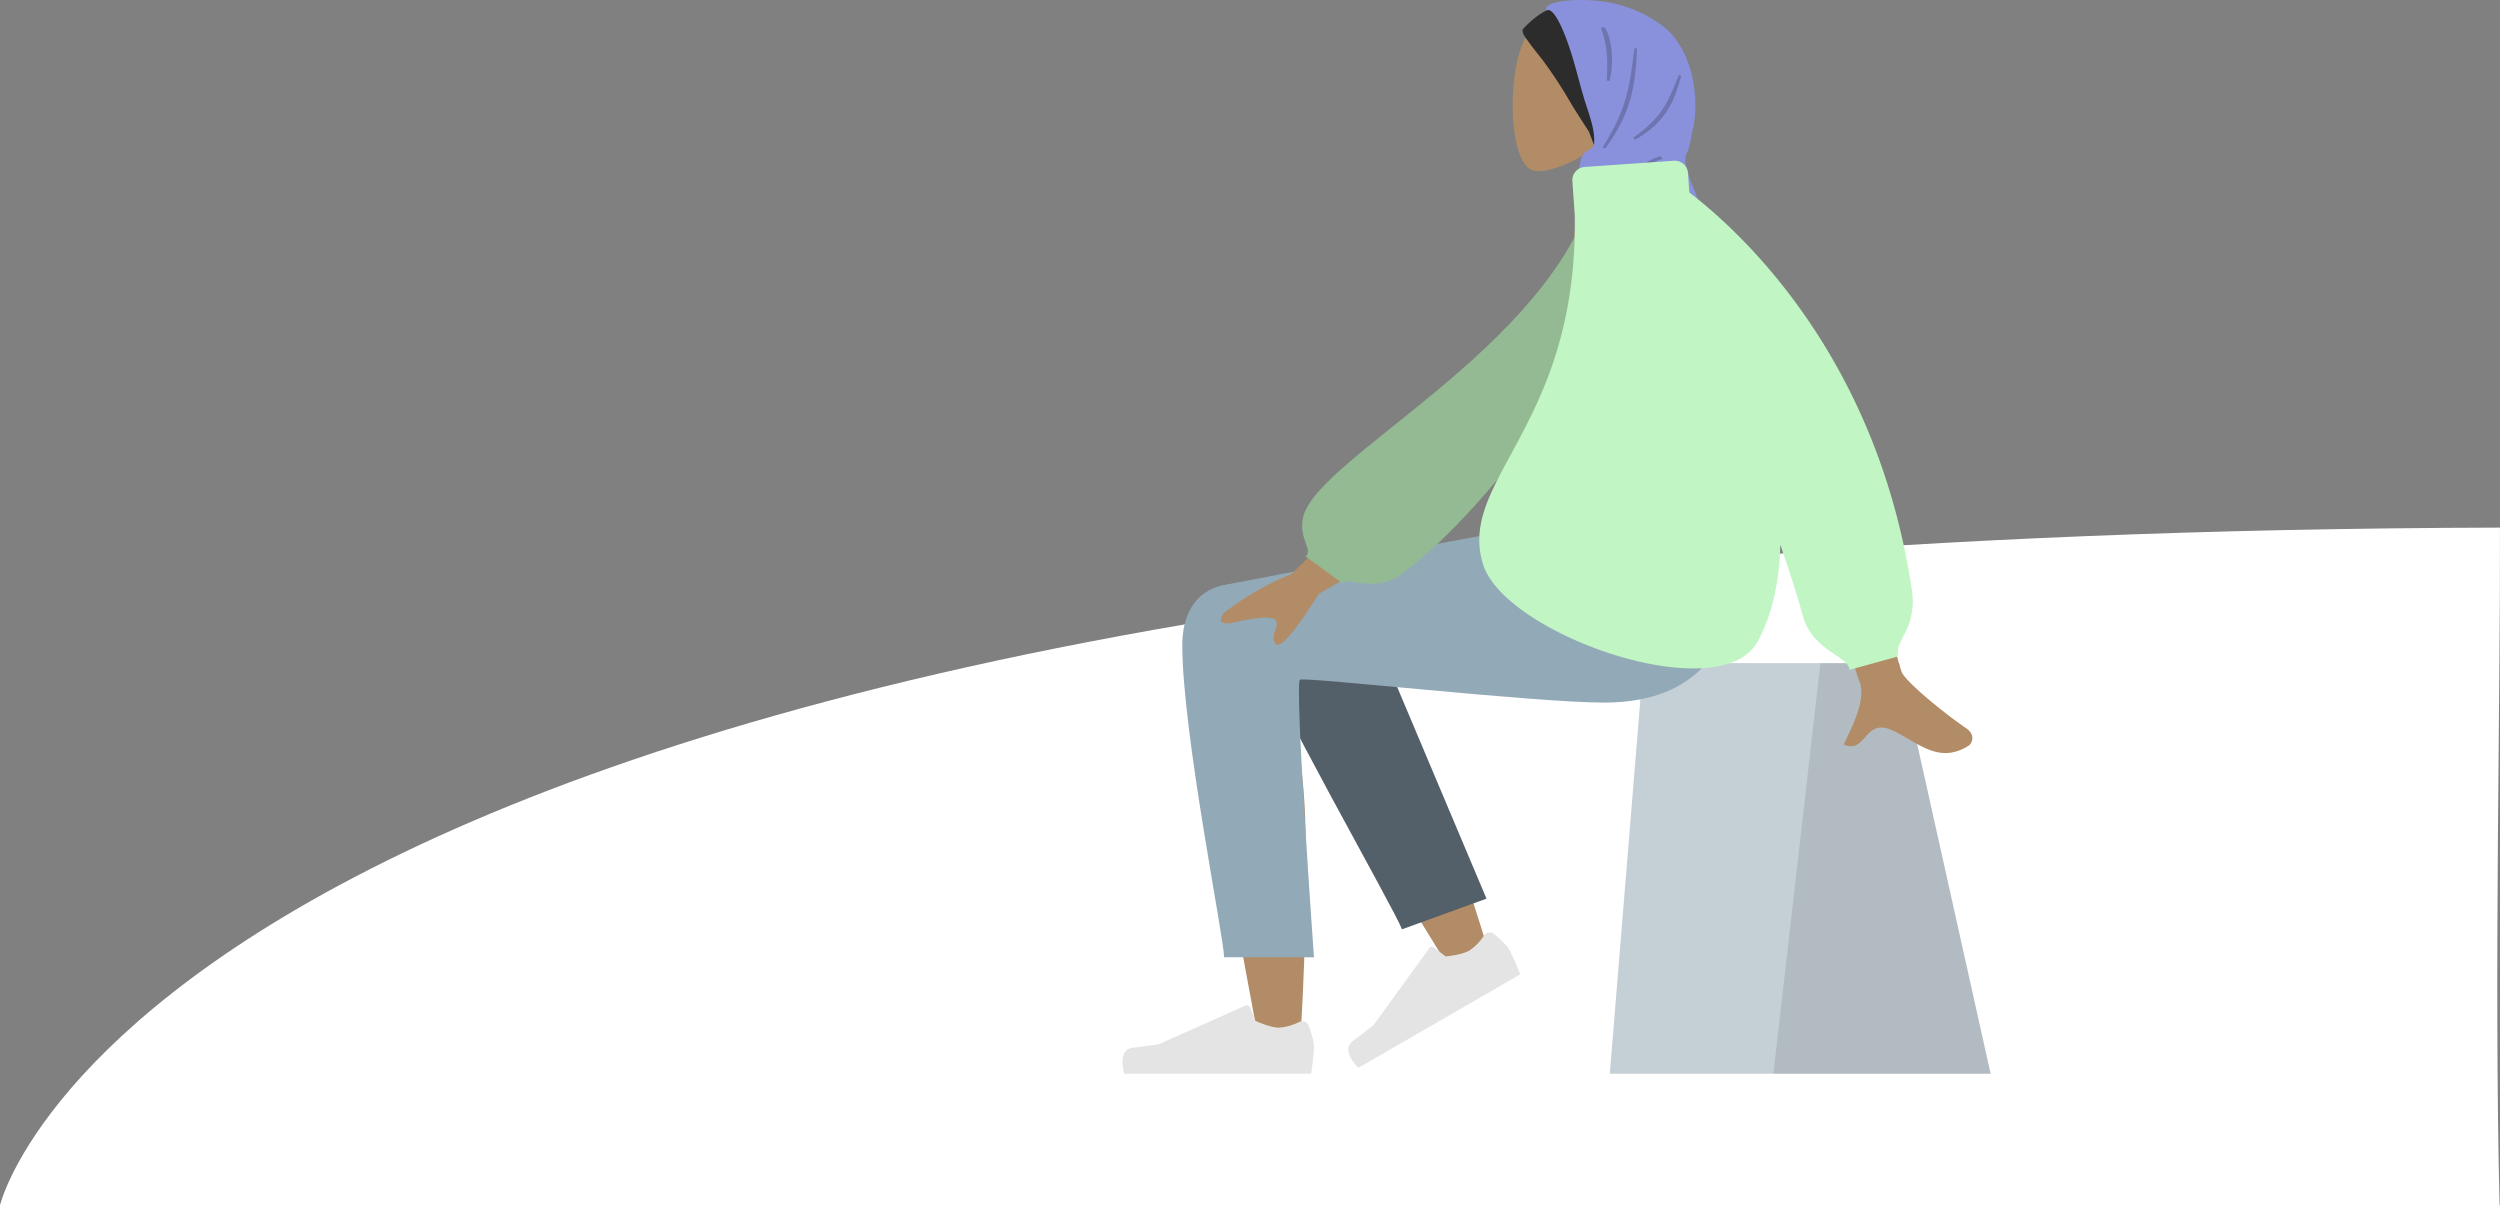 <svg xmlns="http://www.w3.org/2000/svg" width="754.985" height="364" viewBox="0 0 754.985 364"><rect x="0" y="0" width="754.985" height="364" fill="#808080" stroke="none"/><defs><style>.a{fill:#fff;}.b{fill:#b28b67;}.b,.c,.d,.e,.f,.g,.h,.i,.j,.k,.l{fill-rule:evenodd;}.c{fill:#2c2c2c;}.d{fill:#8991dc;}.e{fill:rgba(0,0,0,0.2);}.f{fill:#c5cfd6;}.g{fill:rgba(0,0,0,0.1);}.h{fill:#536069;}.i{fill:#e4e4e4;}.j{fill:#92a9b8;}.k{fill:#93ba93;}.l{fill:#c1f5c3;}</style></defs><g transform="translate(-1166 -7078)"><path class="a" d="M-5453,1677s47.2-202.989,754.972-204.662c.195,46.724-1.815,136.891-.11,204.662Z" transform="translate(6619 5765)"/><g transform="translate(1505.813 7049.259)"><path class="b" d="M120.857,40.134c-5.8,10.8-5.107,38.2,2.383,40.129,2.986.77,9.349-1.116,15.825-5.019L135,104h24l-8.262-38.51c4.608-5.409,7.726-12.037,7.2-19.465C156.442,24.625,126.651,29.333,120.857,40.134Z"/><path class="c" d="M125.265,33.011c.55-.328,1.7-1.02,2.282-1.271.138-.06,1.1-.749,1.13-.74.731.247,2.847,1.157,3.029,1.944.028.06.056.115.083.164.3.546.575,1.1.837,1.67.576,1.241,1.074,2.539,1.549,3.826.925,2.508,1.728,5.073,2.467,7.645.753,2.617,1.391,5.266,2.106,7.894,1.028,3.782,2.345,7.472,3.366,11.253a22.2,22.2,0,0,1,.844,7.341c0,.03,0,.059-.006.09l0,.037q-.044.573-.126,1.149c-.049.328-.1.658-.149.987-.933-1.86-1.645-3.91-2.4-5.856q-.111-.285-.214-.575c-.243-.394-.492-.786-.743-1.176-1.585-2.461-3.176-4.913-4.7-7.419a133.723,133.723,0,0,0-8.681-13.246c-.957-1.222-1.936-2.425-2.881-3.657q-.807-1.052-1.568-2.14c-.362-.518-1.937-2.327-1.367-3.413A29.4,29.4,0,0,1,125.265,33.011Z"/><path class="d" d="M127.374,31.831c-.535.18-.275-.933.243-1.324,2.4-1.814,11.57-2.472,19.551-.815A38.721,38.721,0,0,1,163,37.115c3.85,3.2,6.5,8.334,7.861,13.293a38.631,38.631,0,0,1,.85,15.973c-.175,1.173-.551,2.291-.761,3.439a26.638,26.638,0,0,1-.778,3.795c-.258.77-.7,1.524-.916,2.3a5.271,5.271,0,0,0,.085,2.6,28.33,28.33,0,0,0,1.194,4.326c.79,2.1,1.748,4.068,2.349,6.248.8,2.9,4.143,12.34,1.7,14.913H138.068c1.171-3.195,4.687-6.956,5.4-10.376.419-2.015-7.381-6.415-7.338-6.575,1.049-7.227,1.1-10.678,2.378-11.93s2.989-1.637,3.077-2.724c.364-4.493-1.423-8.8-2.733-12.991-1.561-5-2.706-10.119-4.315-15.1C133.823,42.1,130.15,30.9,127.374,31.831Z"/><path class="e" d="M145.438,53.142c.377-7.6,0-10.576-1.754-16.142h1.081c1.71,2.209,3.141,8.965,1.534,16.142Zm8.349-9.85c-1.485,11.259-1.919,17.69-9.653,30.006l.822.251c7.961-10.723,9.223-19.475,9.6-30.2l-.768-.062ZM153.33,70.4c9.128-6.419,10.619-11.1,13.888-19.035l.687.331c-2.169,7.936-4.808,14.062-13.87,19.2l-.705-.494Zm8.3,5.481.7.856c-7.259,1.519-9.735,10.9-20.331,15.271l-1.011-.613c12.1-6.292,11.03-12.5,20.637-15.514Z"/><path class="f" d="M233.719,229H156.465L146.342,353h115Z"/><path class="g" d="M233.719,229h-23.76L195.738,353h65.6Z"/><path class="b" d="M87.677,253.566c8.681,18.412,22.246,63.106,22.246,63.106l-11.516,5.262s-29.221-46.982-47.079-79.1c.832,7.23,1.679,15.37,2.464,23.927,1.861,20.27,0,64.064-1,76.714-.629,7.951-11.432,6.285-12.44-.02S20.028,237.4,20,216.238c-.009-7.073,13.81-13.428,22.047-8.482,5.658-6.037,16.365-9.516,22.517.456C68.475,214.552,77.767,232.55,87.677,253.566Z"/><path class="h" d="M109.1,300.125,69.573,206.487c-9.47-15.232-36.019,3.1-32.79,11.935,7.331,20.057,44.617,84.992,46.8,90.968Z"/><path class="i" d="M108.4,311.228a2,2,0,0,1,2.9-.5s3.448,2.661,4.8,5a64.242,64.242,0,0,1,3.166,7.287l-48.845,28.2s-5.538-5.195-1.726-8.065,6.292-4.842,6.292-4.842l16.86-23.228a1,1,0,0,1,1.419-.205l3.5,2.7s4.821-.42,7.195-1.791A16.481,16.481,0,0,0,108.4,311.228Z"/><path class="i" d="M52.582,337.352a2,2,0,0,1,2.763,1.02S57,342.4,57,345.106A64.248,64.248,0,0,1,56.1,353H-.3s-2.2-7.268,2.538-7.848,7.87-1.046,7.87-1.046L36.32,332.419a1,1,0,0,1,1.332.532l1.685,4.088s4.385,2.046,7.126,2.046A16.467,16.467,0,0,0,52.582,337.352Z"/><path class="j" d="M17.23,223.433c0,26.567,12.616,88.537,12.624,94.387L57,317.841S51.04,234.9,52.773,234s71.051,6.921,91.841,6.921c29.978,0,42.38-18.9,43.386-53.925H128.614c-12.092,1.294-75.163,14.015-98.586,18.388C20,207.261,17.23,216.115,17.23,223.433Z"/><path class="b" d="M253.995,248.69c-7.357-5.045-17.96-13.875-19.393-16.782-2.93-5.945-17.572-82.458-17.572-82.458l-21.9.082s25.016,81.051,26.559,84.874c2,4.966-1.4,12.181-3.708,17.074-.357.757-.688,1.458-.969,2.087,3.2,1.433,4.742-.3,6.363-2.125,1.832-2.063,3.771-4.245,8.334-2.122,1.763.82,3.431,1.789,5.061,2.737,5.63,3.272,10.8,6.279,17.838,1.937,1.115-.688,2.338-3.279-.616-5.3ZM78.507,174.46,50.179,202.1a85.847,85.847,0,0,0-20.26,11.647c-1.184,1.428-2.473,4.164,3.1,2.94s11.484-2.262,12.531-.451c.459.794.125,1.772-.233,2.82-.459,1.345-.957,2.806.13,4.138q1.935,2.372,13.014-15.081L87.916,190.74l-9.409-16.28Z"/><path class="k" d="M150.3,87.332l-8.647-1.483C128.036,134,58.047,166.823,53.751,184.823c-1.576,6.6,3.175,9.939.721,11.949L65.712,205c1.9-2.221,5.965,1.841,14.447-1S150.3,144.348,150.3,87.332Z"/><path class="l" d="M138.75,79.162l26.934-1.883a4,4,0,0,1,4.27,3.711l.409,5.858c16.274,12.523,56.607,49.945,67.118,119.609a20.943,20.943,0,0,1-2.488,14.369c-1.091,2.142-1.995,3.916-1.59,6.157l-14.709,4.06c0-4.06-11.165-5.736-14.045-16.276-1.618-5.919-3.986-13.313-6.816-21.538-.267,10.893-2.333,20.911-6.833,29.209-11.227,20.7-76.109-2-82.887-23.12-3.617-11.269,1.515-20.73,8.3-33.242,8.617-15.884,19.9-36.684,19.343-72.342l-.72-10.3A4,4,0,0,1,138.75,79.162Z"/></g></g></svg>